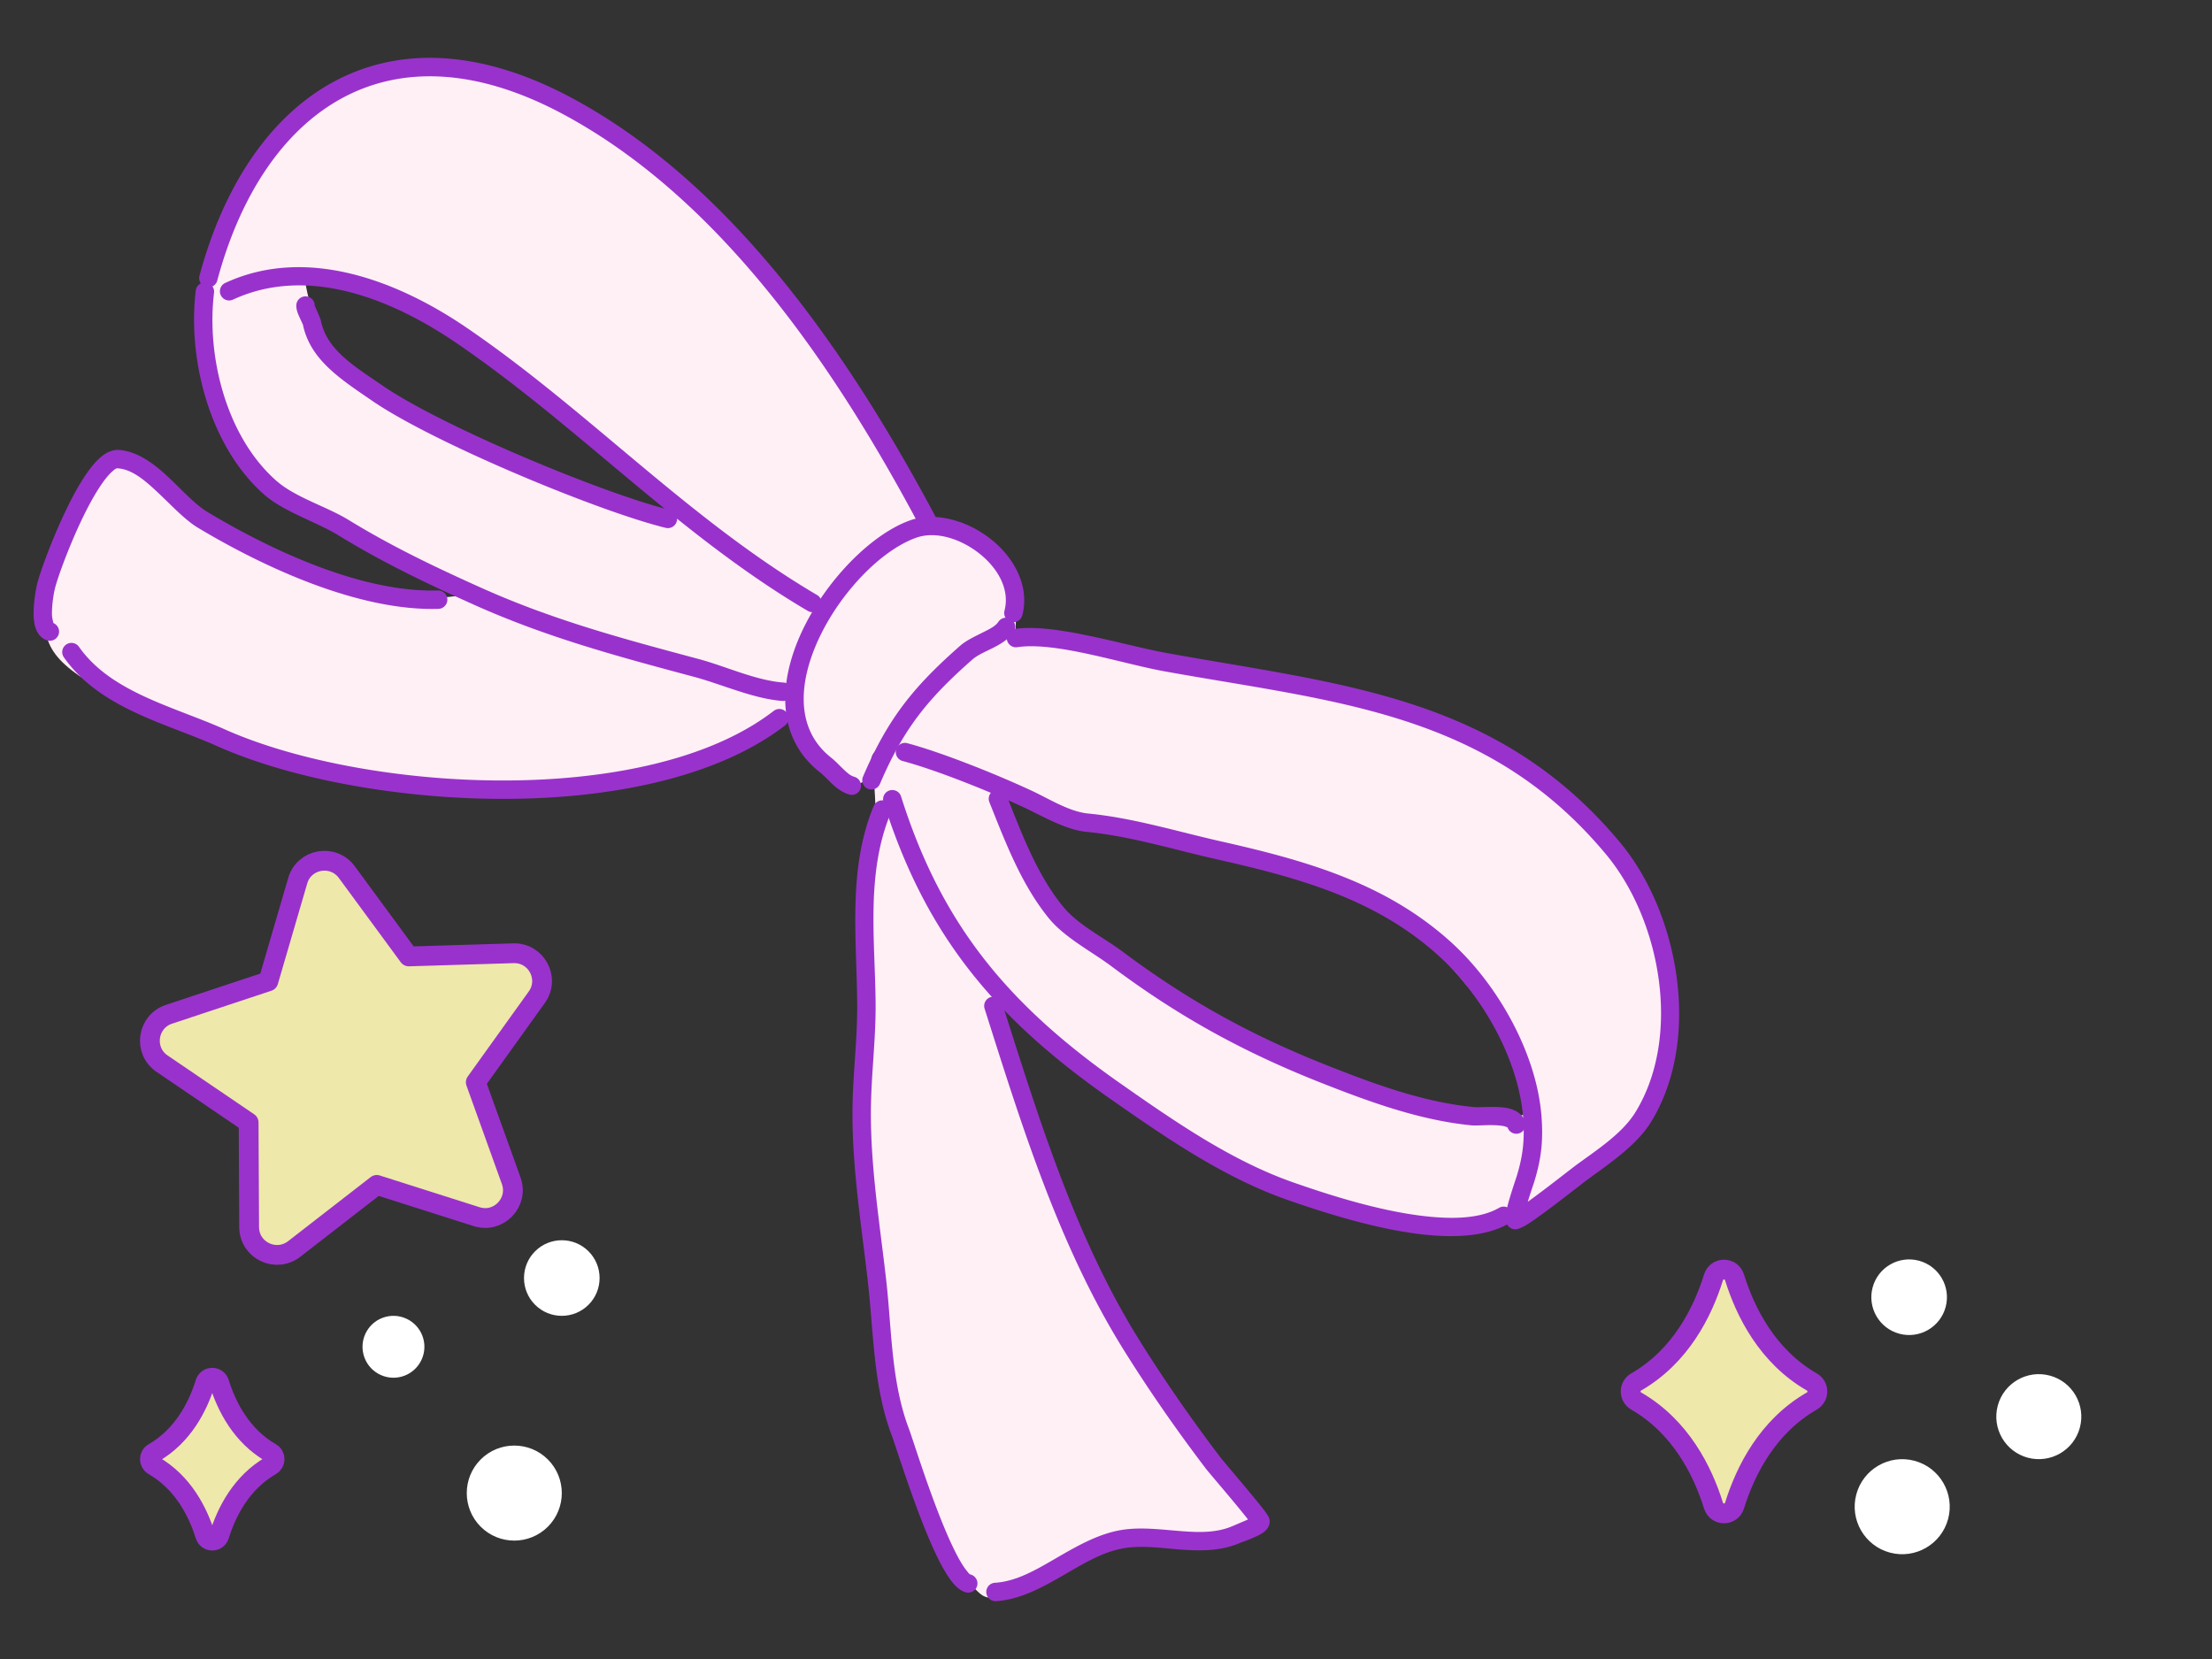 <svg xmlns="http://www.w3.org/2000/svg" xml:space="preserve" fill-rule="evenodd" stroke-linejoin="round" stroke-miterlimit="2" clip-rule="evenodd" viewBox="0 0 1024 768">
	<rect x="0" y="0" width="1024" height="768" fill="#333333" stroke="none"/>
	<path
		fill="lavenderblush"
		d="M469.934 294.003s2.684-23.052-6.479-35.104c-9.163-12.045-36.002-15.539-36.002-15.539s-30.425-62.514-64.573-106.017C328.733 93.842 256.019 28.511 202.75 30.815c-53.252 2.31-71.777 25.162-89.734 54.625-17.957 29.461-20.38 64.772-17.801 84.961 2.563 20.18 7.201 44.897 32.246 59.897 25.063 15.008 38.623 21.266 76.546 40.029 37.906 18.756 162.359 52.14 162.359 52.14l12.942-40.636-67.231-43.909s-12.046-.264-36.031-8.288c-23.987-8.022-101.103-42.156-116.454-57.773-15.331-15.618-18.613-43.619-18.613-43.619s18.221-4.965 48.331 14.845c30.109 19.814 61.602 34.817 80.156 53.956 18.554 19.136 109.842 84.788 109.842 84.788s-15.946 33.175-10.515 50.39c5.43 17.218 14.573 24.767 24.289 29.904 9.717 5.138 18.04-16.586 18.04-16.586s15.203 5.837 38.69 14.635c23.486 8.797 74.363 28.786 90.755 30.002 16.388 1.211 90.738 20.653 104.909 31.465 14.175 10.819 50.404 50.977 54.572 66.757 4.171 15.782 14.754 25.438 3.084 28.3-11.662 2.861-79.618-14.421-107.848-26.61-28.229-12.184-63.833-32.253-82.372-46.436-18.539-14.189-32.294-27.818-39.226-41.339-6.93-13.527-10.857-37.22-10.857-37.22l-51.707-19.554s-11.294.165-6.874 12.228c4.424 12.064 18.848 51.155 37.997 78.111 19.154 26.964 44.471 43.955 58.855 56.414 14.39 12.465 80.355 62.755 144.709 70.776 64.355 8.029 70.134-5.772 87.565-20.083 17.427-14.308 35.969-31.741 39.338-57.535 3.364-25.801.125-68.395-43.274-109.075-43.396-40.682-83.975-49.227-123.273-58.301-39.303-9.078-136.231-24.071-136.231-24.071Z"
	/>
	<path
		fill="lavenderblush"
		d="M404.248 357.767s3.483 30.567-1.898 54.242c-5.381 23.68.25 52.771-2.786 89.314-3.033 36.55 2.991 54.968 5.191 86.789 2.198 31.818 7.352 51.747 16.276 84.11 8.927 32.361 21.893 57.197 27.807 61.178 5.914 3.985 5.933 11.098 23.044 1.198 17.117-9.904 29.76-22.403 44.218-22.299 14.456.107 38.237-.03 50.27-2.535 12.028-2.502 21.157-6.598 9.285-18.808-11.871-12.213-59.5-73.898-69.06-98.466-9.565-24.561-35.518-86.271-40.583-103.205-5.067-16.932-5.323-32.368-5.323-32.368s-22.233-20.954-31.381-43.953c-9.154-22.996-25.06-55.197-25.06-55.197Zm-40.213-37.106s-39.572-8.777-63.144-16.501c-23.573-7.716-85.75-28.889-85.75-28.889s-28.708 6.051-57.489-4.52c-28.764-10.564-61.949-28.554-71.848-35.836-9.901-7.277-18.927-29.887-32.098-21.762-13.191 8.124-32.25 37.087-32.885 59.122-.655 22.034-2.725 30.473 25.153 46.33 27.86 15.855 55.544 26.404 91.203 34.591 35.66 8.186 63.865 15.016 106.248 12.873 42.348-2.152 76.938-8.856 87.842-14.546 10.9-5.688 38.394-21.476 38.394-21.476l-5.626-9.386Z"
	/>
	<path
		fill="darkorchid"
		d="M469.293 292.559c-1.698 2.577-4.636 4.717-8.06 6.569-3.826 2.083-8.343 3.779-11.062 6.168-20.633 18.137-31.891 32.005-42.824 57.608-.918 2.162-3.425 3.166-5.596 2.246a4.272 4.272 0 0 1-2.244-5.598c11.514-26.942 23.314-41.568 45.029-60.656 2.678-2.358 6.741-4.261 10.641-6.228 2.842-1.422 5.651-2.76 7.008-4.816a4.278 4.278 0 0 1 5.913-1.204 4.264 4.264 0 0 1 1.195 5.911Z"
	/>
	<path
		fill="darkorchid"
		d="M465.011 282.692c2.604-10.078-3.305-19.894-11.749-26.537-8.622-6.774-20.099-10.455-29.168-7.211-19.194 6.875-42.007 32.88-49.562 58.593-4.756 16.26-3.351 32.525 10.27 43.238 1.994 1.574 3.964 3.736 6.047 5.694 1.443 1.351 2.893 2.662 4.597 3.119a4.265 4.265 0 0 1 3.012 5.22 4.26 4.26 0 0 1-5.219 3.015c-2.445-.656-4.743-2.099-6.881-3.935-2.39-2.049-4.601-4.658-6.832-6.413-16.543-13.013-18.962-32.593-13.176-52.343 8.324-28.296 33.744-56.646 54.867-64.213 11.554-4.127 26.33-.095 37.319 8.536 11.152 8.769 18.167 22.062 14.727 35.374a4.262 4.262 0 0 1-5.189 3.053 4.257 4.257 0 0 1-3.063-5.19Z"
	/>
	<path
		fill="darkorchid"
		d="M425.859 243.785C387.514 171.63 334.317 92.238 260.445 52.738c-40.28-21.538-74.963-22.08-102.205-7.233-27.418 14.937-47.17 45.209-57.658 84.351a4.25 4.25 0 0 1-5.221 3.014 4.262 4.262 0 0 1-3.014-5.22c11.177-41.714 32.589-73.706 61.813-89.635 29.401-16.019 66.857-16.028 110.3 7.195 75.317 40.281 129.829 121.012 168.932 194.569 1.098 2.077.309 4.665-1.767 5.762a4.268 4.268 0 0 1-5.766-1.756Z"
	/>
	<path
		fill="darkorchid"
		d="M373.95 282.805c-59.68-35.106-106.173-85.492-162.72-124.054-29.386-20.03-68.444-36.191-103.374-20.052a4.264 4.264 0 0 1-5.663-2.079c-.988-2.132-.042-4.668 2.105-5.652 37.69-17.425 80.032-.883 111.729 20.741 56.404 38.458 102.734 88.741 162.247 123.758a4.271 4.271 0 0 1 1.518 5.837c-1.189 2.025-3.824 2.7-5.842 1.501Z"
	/>
	<path
		fill="darkorchid"
		d="M145.688 141.549a4.246 4.246 0 0 0-3.153-4.206 4.262 4.262 0 0 0-5.221 3.014c-.254.949-.202 2.671.547 4.632.662 1.716 2.273 5.075 2.355 5.266 3.396 16.289 17.271 25.131 32.199 35.369 28.105 19.272 104.353 51.039 135.751 58.734 2.282.567 4.581-.842 5.153-3.118a4.268 4.268 0 0 0-3.127-5.156c-30.736-7.536-105.438-38.613-132.947-57.483-6.814-4.669-13.49-8.929-18.819-13.889-4.81-4.481-8.51-9.556-9.885-16.278-.249-1.202-2.525-6.193-2.853-6.885Z"
	/>
	<path
		fill="darkorchid"
		d="M362.232 324.478c-13.312-.936-27.979-7.675-40.899-11.137-35.53-9.52-68.137-18.238-101.962-33.41-21.632-9.71-42.202-19.55-62.446-31.953-10.714-6.584-25.572-10.978-34.823-19.186-24.913-22.098-35.348-62.165-31.478-94.286a4.258 4.258 0 0 1 4.743-3.715 4.253 4.253 0 0 1 3.716 4.73c-3.568 29.571 5.734 66.557 28.683 86.899 8.897 7.898 23.293 11.957 33.636 18.293 19.897 12.206 40.169 21.879 61.462 31.435 33.382 14.98 65.589 23.557 100.676 32.958 12.423 3.329 26.488 9.972 39.297 10.868 2.334.16 4.125 2.209 3.954 4.55a4.276 4.276 0 0 1-4.559 3.954Zm345.02 231.867c1.265-4.211 2.759-8.479 2.967-9.176 3.303-10.667 4.253-19.195 3.38-30.427-2.24-28.931-19.959-60.419-41.102-79.884-30.407-27.993-67.896-38.474-107.284-47.362-20.495-4.622-40.626-10.876-61.512-12.896-8.734-.857-18.184-6.868-25.899-10.463-15.605-7.278-41.099-17.62-57.755-22.083a4.266 4.266 0 0 0-5.221 3.014 4.268 4.268 0 0 0 3.014 5.221c16.259 4.356 41.129 14.467 56.357 21.569 8.502 3.975 19.051 10.283 28.687 11.219 20.531 1.992 40.307 8.191 60.452 12.731 37.918 8.559 74.119 18.374 103.388 45.32 19.668 18.116 36.282 47.354 38.382 74.275.773 10.062-.065 17.698-3.024 27.245-.301.96-2.873 8.385-4.225 13.709-.775 3.048-1.034 5.598-.837 6.722.241 1.402.902 2.29 1.537 2.852.898.802 1.986 1.223 3.293 1.137.849-.048 3.136-.9 6.018-2.789 7.81-5.12 23.91-17.904 26.804-20.036 9.976-7.339 22.927-15.973 29.599-26.775 23.4-37.887 13.336-96.29-14.3-129.481-56.485-67.842-128.747-73.033-209.422-87.606-20.488-3.698-52.574-13.992-70.862-11.214a4.272 4.272 0 0 0-3.572 4.856 4.278 4.278 0 0 0 4.853 3.581c17.581-2.671 48.368 7.604 68.075 11.167 78.62 14.203 149.324 18.564 204.376 84.674 25.536 30.653 35.204 84.551 13.597 119.543-6.136 9.917-18.23 17.647-27.397 24.385-2.419 1.781-14.122 11.055-22.367 16.972Z"
	/>
	<path
		fill="darkorchid"
		d="M417.131 368.708c18.579 58.926 49.161 96.204 101.601 132.902 25.01 17.498 51.518 35.94 80.593 45.99 13.093 4.537 36.825 12.519 58.79 15.222 13.828 1.712 26.945 1.451 35.838-3.676a4.264 4.264 0 0 1 5.819 1.559 4.266 4.266 0 0 1-1.558 5.818c-10.214 5.897-25.243 6.719-41.138 4.761-22.62-2.783-47.055-10.953-60.535-15.627-29.821-10.313-57.056-29.13-82.692-47.062-54.157-37.898-85.658-76.463-104.85-137.324a4.26 4.26 0 0 1 2.789-5.341 4.249 4.249 0 0 1 5.343 2.778Z"
	/>
	<path
		fill="darkorchid"
		d="M697.91 521.967c.723 2.136 3.01 3.342 5.199 2.731a4.283 4.283 0 0 0 2.94-5.269c-.867-3.055-3.456-5.233-7.3-6.242-5.255-1.376-13.492-.4-16.571-.706-23.179-2.245-45.658-10.549-67.147-19.023-35.465-13.988-64.837-30.1-95.39-52.956-8.782-6.574-20.656-12.334-27.645-20.974-12.206-15.087-19.034-33.823-26.067-51.352-.881-2.179-3.363-3.245-5.541-2.366a4.265 4.265 0 0 0-2.373 5.537c7.345 18.304 14.608 37.793 27.359 53.545 7.398 9.163 19.846 15.47 29.159 22.441 31.193 23.324 61.16 39.777 97.367 54.049 22.229 8.766 45.493 17.259 69.457 19.587 2.511.249 8.625-.479 13.455.136.934.113 1.802.281 2.531.573.183.07.441.214.567.289ZM577.741 703.403l-7.201 3.086c-7.27 3.103-15.11 2.952-23.025 2.37-8.881-.662-17.864-1.892-26.424-.864-11.506 1.37-22.005 7.424-32.34 13.416-9.232 5.356-18.29 10.703-28.167 11.303a4.252 4.252 0 0 0-3.997 4.508 4.258 4.258 0 0 0 4.508 3.997c11.146-.673 21.514-6.39 31.938-12.433 9.318-5.406 18.692-11.093 29.07-12.333 8.019-.958 16.448.281 24.779.902 9.297.688 18.482.614 27.01-3.03 1.079-.464 8.437-2.906 11.29-5.164 2.038-1.628 2.689-3.574 2.596-5.095-.016-.407-.117-1.104-.563-1.974-.313-.615-1.173-1.875-2.447-3.532-5.224-6.756-18.297-21.927-19.687-23.753-13.294-17.478-26.353-36.24-37.953-54.899-29.463-47.436-46.433-102.695-63.198-155.523a4.274 4.274 0 0 0-5.354-2.783 4.27 4.27 0 0 0-2.771 5.358c16.976 53.499 34.24 109.411 64.082 157.447 11.73 18.884 24.951 37.87 38.412 55.562 1.374 1.801 14.159 16.63 19.442 23.434ZM412.335 376.397c-11.569 27.936-7.228 58.682-6.988 88.148.134 16.953-2.164 33.767-2.19 50.729-.03 25.926 4.152 51.527 7.077 77.186 2.619 22.964 2.251 47.209 10.579 69.094 1.894 4.974 11.253 35.675 20.319 54.608 2.175 4.55 4.3 8.376 6.314 10.879.733.906 1.244 1.689 1.886 1.862a4.264 4.264 0 0 1 3.014 5.22 4.27 4.27 0 0 1-5.22 3.012c-1.553-.416-3.281-1.449-4.997-3.237-2.698-2.802-5.708-7.829-8.686-14.058-9.174-19.163-18.682-50.224-20.591-55.253-8.583-22.548-8.388-47.507-11.086-71.163-2.956-25.982-7.167-51.911-7.135-78.154.02-16.942 2.33-33.721 2.191-50.655-.245-30.591-4.376-62.481 7.637-91.484.9-2.167 3.392-3.197 5.571-2.306a4.268 4.268 0 0 1 2.305 5.572Zm-48.947-40.546c-24.907 19.198-61.436 29.447-100.649 32.749-58.249 4.917-122.385-5.396-162.271-23.222-11.839-5.293-25.183-9.589-37.571-15.391-13.034-6.091-24.978-13.832-33.3-25.651a4.242 4.242 0 0 1 1.001-5.936c1.942-1.357 4.597-.901 5.946 1.021 7.471 10.593 18.282 17.382 29.962 22.846 12.341 5.768 25.648 10.055 37.437 15.325 38.849 17.367 101.336 27.301 158.083 22.522 37.427-3.166 72.391-12.688 96.152-31.015a4.252 4.252 0 0 1 5.975.773c1.441 1.862 1.087 4.535-.765 5.979ZM24.744 288.443c-.144-.528-.598-2.241-.661-3.498-.217-4.938.962-11.114 1.466-12.993 2.073-7.74 11.478-32.829 20.887-46.93 1.84-2.752 3.659-5.066 5.415-6.652.973-.863 1.747-1.622 2.609-1.57 6.487.422 12.295 5.297 17.97 10.596 6.698 6.238 13.059 13.236 19.271 16.957 30.91 18.529 74.57 38.597 111.25 37.511a4.27 4.27 0 0 0 4.144-4.394 4.266 4.266 0 0 0-4.391-4.126c-35.202 1.038-76.981-18.526-106.61-36.3-7.03-4.215-14.185-13.007-21.915-19.512-6.04-5.075-12.439-8.806-19.17-9.242-2.282-.143-4.793.637-7.326 2.494-2.658 1.97-5.527 5.295-8.33 9.508-9.936 14.861-19.836 41.303-22.021 49.458-.717 2.673-2.507 12.48-1.432 18.688.766 4.384 3.046 7.232 6.081 8.045a4.262 4.262 0 0 0 5.22-3.013c.557-2.078-.528-4.204-2.457-5.027Z"
	/>
	<path
		fill="palegoldenrod"
		fill-rule="nonzero"
		stroke="darkorchid"
		stroke-width="9.16"
		d="m220.624 563.22-46.208-14.695-38.273 29.696c-8.476 6.504-20.726.59-20.803-10.099l-.238-48.49-40.106-27.258c-8.797-5.976-6.899-19.494 3.256-22.843l45.97-15.244 13.593-46.544c2.935-10.234 16.372-12.63 22.742-4.009l28.676 39.028 48.402-1.47c10.681-.359 17.11 11.712 10.852 20.376l-28.231 39.345 16.414 45.628c3.572 10.042-5.914 19.853-16.046 16.579Z"
	/>
	<path
		fill="white"
		d="M272.448 579.268c6.829 6.829 6.829 17.919 0 24.748-6.83 6.83-17.92 6.83-24.749 0-6.83-6.829-6.83-17.919 0-24.748 6.829-6.83 17.919-6.83 24.749 0Zm-18.814 96.37c8.586 8.586 8.586 22.527 0 31.113-8.586 8.585-22.527 8.585-31.113 0-8.586-8.586-8.586-22.527 0-31.113 8.586-8.586 22.527-8.586 31.113 0Zm-67.781-38.333c-7.637 2.046-15.499-2.493-17.545-10.13-2.047-7.637 2.492-15.499 10.13-17.546 7.637-2.046 15.499 2.493 17.545 10.13 2.046 7.638-2.493 15.499-10.13 17.546Zm702.474-53.686c9.329 2.5 14.874 12.104 12.374 21.433-2.5 9.33-12.104 14.874-21.433 12.375-9.329-2.5-14.874-12.104-12.374-21.433 2.499-9.33 12.103-14.875 21.433-12.375Zm-2.044 92.628c11.729 3.142 18.699 15.216 15.557 26.944-3.143 11.728-15.216 18.699-26.945 15.556-11.728-3.142-18.699-15.216-15.556-26.944 3.143-11.728 15.216-18.699 26.944-15.556Zm62.636-39.441c10.49 2.811 16.725 13.609 13.914 24.099-2.811 10.49-13.609 16.724-24.099 13.914-10.49-2.811-16.724-13.609-13.913-24.099 2.81-10.49 13.609-16.724 24.098-13.914Z"
	/>
	<path
		fill="palegoldenrod"
		fill-rule="nonzero"
		stroke="darkorchid"
		stroke-width="9.16"
		d="M838.779 648.555c-20.556 11.812-30.778 32.249-35.827 48.454-1.517 4.78-8.202 4.78-9.715 0-5.054-16.205-15.27-36.601-35.826-48.454-3.382-1.982-3.382-6.84 0-8.781 20.556-11.852 30.772-32.254 35.826-48.458 1.513-4.78 8.198-4.78 9.715 0 5.049 16.204 15.271 36.606 35.827 48.458 3.381 1.941 3.381 6.799 0 8.781Zm-713.343 29.872c-13.732 7.891-20.56 21.543-23.933 32.368-1.014 3.193-5.48 3.193-6.49 0-3.376-10.825-10.201-24.45-23.932-32.368-2.259-1.324-2.259-4.569 0-5.865 13.731-7.918 20.556-21.547 23.932-32.371 1.01-3.194 5.476-3.194 6.49 0 3.373 10.824 10.201 24.453 23.933 32.371 2.258 1.296 2.258 4.541 0 5.865Z"
	/>
</svg>
